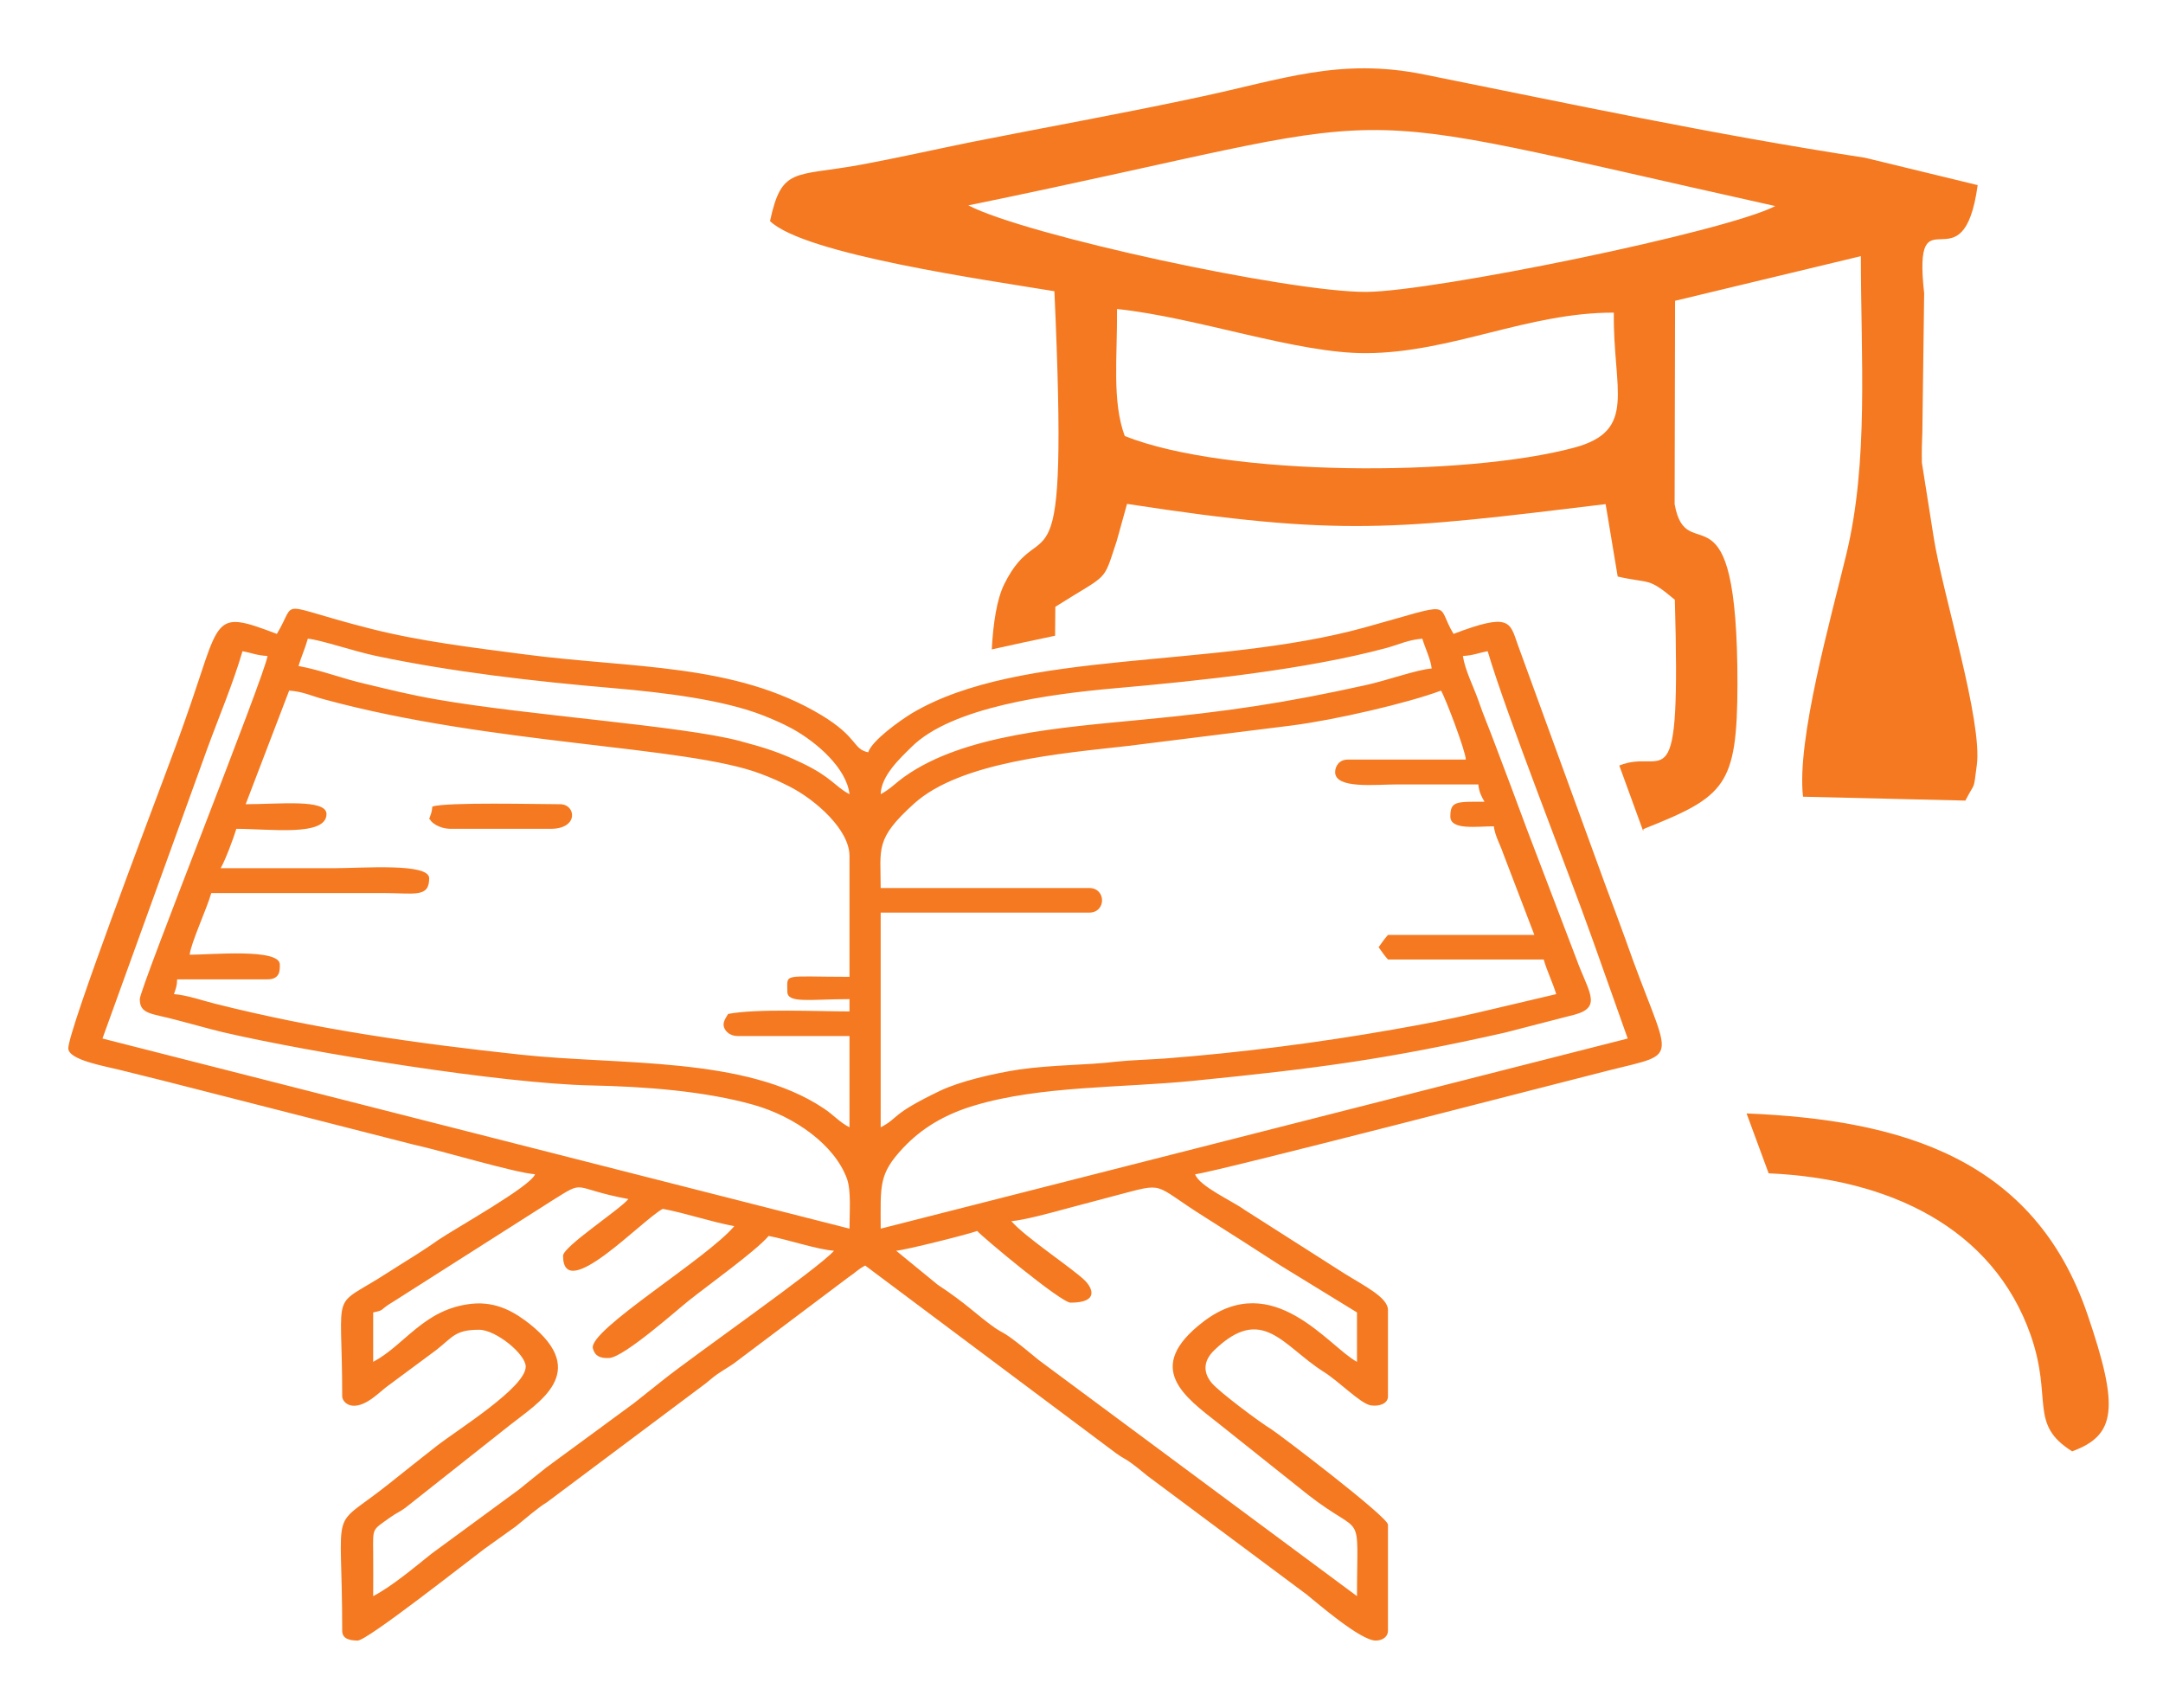 <svg width="95" height="75" viewBox="0 0 95 75" fill="none" xmlns="http://www.w3.org/2000/svg">
<path fill-rule="evenodd" clip-rule="evenodd" d="M44.42 53.63C44.92 53.6 46.3 53.23 46.76 53.1C47.55 52.89 48.2 52.72 49.02 52.5C51.24 51.92 50.56 51.97 52.88 53.43C54.02 54.15 55.07 54.82 56.21 55.56L59.6 57.64V59.81C58.36 59.15 55.93 55.7 52.86 58.04C50.19 60.08 52.04 61.35 53.55 62.54L57.44 65.64C59.95 67.6 59.6 66.14 59.6 70.1L45.62 59.73C45.19 59.38 44.83 59.07 44.39 58.75C44.09 58.53 44 58.52 43.7 58.32C42.83 57.7 42.51 57.3 41.18 56.42L39.36 54.93C39.77 54.9 42.56 54.2 42.92 54.06C43.11 54.3 46.6 57.21 47.02 57.21C48.27 57.21 47.98 56.58 47.67 56.26C47.19 55.76 45.01 54.33 44.42 53.63ZM24.73 55.15C24.73 57.29 28.19 53.58 29.11 53.09C30.13 53.28 31.22 53.66 32.25 53.85C31.04 55.29 25.83 58.42 26.04 59.22C26.13 59.56 26.36 59.66 26.76 59.64C27.42 59.6 29.78 57.49 30.24 57.13C31.09 56.45 33.2 54.94 33.76 54.28C34.57 54.43 35.9 54.88 36.63 54.93C35.99 55.68 30.45 59.54 29.07 60.65C28.63 61 28.29 61.27 27.85 61.62L24.01 64.44C23.57 64.79 23.23 65.06 22.79 65.42L18.96 68.23C18.22 68.82 17.23 69.66 16.39 70.1C16.39 69.45 16.4 68.8 16.39 68.15C16.38 67.08 16.35 67.21 17.11 66.66C17.4 66.45 17.51 66.43 17.79 66.23L22.38 62.6C23.62 61.61 25.95 60.29 23.27 58.15C22.66 57.67 21.84 57.14 20.71 57.26C18.61 57.49 17.79 59.07 16.39 59.81V57.64C16.87 57.54 16.7 57.54 17.06 57.3C17.31 57.15 17.5 57.02 17.74 56.87L24.26 52.72C25.78 51.77 25.03 52.18 27.6 52.66C27.2 53.14 24.73 54.75 24.73 55.15ZM12.7 30.33C13.32 30.37 13.68 30.57 14.26 30.72C21.62 32.72 30.16 32.75 33.4 33.98C33.89 34.16 34.3 34.35 34.71 34.56C35.83 35.14 37.31 36.44 37.31 37.59V42.9C34.34 42.9 34.58 42.72 34.58 43.55C34.58 44.08 35.57 43.88 37.31 43.88V44.42C35.88 44.42 33.24 44.29 31.98 44.53C31.85 44.74 31.73 44.92 31.8 45.12C31.87 45.32 32.09 45.5 32.39 45.5H37.31V49.51C36.85 49.27 36.62 48.97 36.18 48.68C32.75 46.38 27.22 46.79 22.88 46.32C18.14 45.81 13.89 45.2 9.44 44.08C8.95 43.96 8.21 43.7 7.64 43.66C7.72 43.41 7.77 43.34 7.78 43.01H11.75C12.31 43.01 12.29 42.61 12.29 42.36C12.29 41.64 9.28 41.93 8.33 41.93C8.38 41.43 9.08 39.92 9.28 39.22H16.8C18.21 39.22 18.85 39.44 18.85 38.57C18.85 37.89 15.94 38.13 14.62 38.13C12.98 38.13 11.34 38.13 9.69 38.13C9.88 37.82 10.27 36.78 10.38 36.4C11.86 36.4 14.34 36.75 14.34 35.75C14.34 35.08 12.26 35.32 10.79 35.32L12.7 30.33ZM58.64 33.91C58.64 34.66 60.41 34.45 61.38 34.45C62.56 34.45 63.74 34.45 64.93 34.45C64.96 34.78 65.06 34.97 65.2 35.21C63.96 35.21 63.7 35.18 63.7 35.86C63.7 36.47 64.86 36.29 65.61 36.29C65.66 36.71 65.89 37.09 66.02 37.48L67.39 41.06H60.96C60.78 41.27 60.72 41.36 60.55 41.6C60.72 41.84 60.78 41.93 60.96 42.14H67.8C67.95 42.66 68.18 43.11 68.35 43.66L64.87 44.48C63.58 44.78 62.53 44.98 61.16 45.22C57.98 45.78 54.53 46.23 51.13 46.49C50.57 46.53 49.64 46.56 48.99 46.63C47.78 46.78 46.24 46.76 44.77 46.97C43.59 47.15 42.14 47.5 41.3 47.9C39.07 48.97 39.52 49.07 38.68 49.51V40.08H47.84C48.59 40.08 48.59 39 47.84 39H38.68C38.68 37.25 38.42 36.85 40.15 35.29C42.19 33.45 46.62 33.09 49.54 32.76L56.75 31.86C58.62 31.62 61.83 30.88 63.29 30.33C63.48 30.64 64.37 32.98 64.38 33.36H59.19C58.82 33.36 58.64 33.65 58.64 33.91ZM38.68 34.88C38.7 34.07 39.53 33.3 40.03 32.81C41.79 31.05 46.12 30.48 48.94 30.23C52.69 29.9 57.37 29.41 60.92 28.45C61.49 28.29 61.85 28.1 62.47 28.05C62.59 28.46 62.84 28.96 62.88 29.36C62.26 29.4 60.9 29.89 59.98 30.09C56.4 30.88 53.92 31.25 50.14 31.61C46.64 31.95 42.35 32.25 39.74 34.1C39.34 34.38 39.11 34.65 38.68 34.88ZM13.52 28.05C14.05 28.09 15.57 28.61 16.53 28.81C19.87 29.51 23.42 29.92 26.92 30.22C29.25 30.42 31.77 30.74 33.49 31.41C33.9 31.57 34.39 31.78 34.79 32C35.9 32.61 37.19 33.76 37.31 34.88C36.65 34.53 36.54 34.14 35.22 33.51C34.26 33.05 33.64 32.85 32.48 32.54C29.95 31.87 23.19 31.42 19.19 30.72C18.03 30.52 17.16 30.3 16.07 30.04C15.01 29.8 14.11 29.43 13.11 29.25C13.23 28.85 13.4 28.48 13.52 28.05ZM64.25 28.81C64.74 28.78 64.9 28.68 65.34 28.6C66.19 31.47 68.78 37.98 69.96 41.3L71.49 45.61L38.68 53.96C38.68 52.05 38.58 51.57 39.67 50.41C40.48 49.55 41.49 48.94 42.8 48.55C45.7 47.68 49.28 47.78 52.38 47.47C57.92 46.92 60.95 46.51 66.1 45.35L69.2 44.55C70.38 44.21 69.75 43.54 69.23 42.1L67.07 36.44C66.58 35.12 66.16 33.99 65.66 32.68C65.41 32 65.15 31.41 64.93 30.76C64.72 30.16 64.35 29.45 64.25 28.81ZM6.14 43.88C6.14 44.55 6.65 44.5 7.73 44.79C8.47 44.98 9.04 45.15 9.78 45.33C13.69 46.24 22.05 47.59 25.96 47.67C28.37 47.72 30.96 47.92 33.09 48.52C34.9 49.03 36.66 50.28 37.2 51.77C37.39 52.3 37.31 53.25 37.31 53.96L4.5 45.61L9.1 32.89C9.63 31.44 10.23 30.04 10.65 28.6C11.09 28.68 11.25 28.78 11.75 28.81C11.66 29.59 6.14 43.4 6.14 43.88ZM12.16 27.84C9.24 26.73 9.74 27.11 8.11 31.68C7.82 32.51 7.54 33.25 7.25 34.03C6.66 35.62 3 45.24 3 46.04C3 46.55 4.59 46.82 5.23 46.98C6.17 47.22 6.91 47.39 7.83 47.63L18.17 50.27C19.41 50.54 22.62 51.51 23.5 51.57C23.32 52.1 19.99 53.95 19.23 54.47C18.5 54.99 17.81 55.39 17.05 55.88C14.46 57.56 15.03 56.35 15.03 61.33C15.03 61.57 15.48 62.13 16.5 61.3C16.73 61.12 16.87 60.98 17.11 60.81L19.16 59.29C19.88 58.73 19.98 58.4 21.04 58.4C21.78 58.4 23.09 59.47 23.09 60.02C23.09 60.94 20.09 62.79 19.16 63.52C18.42 64.1 17.78 64.61 17.04 65.2C14.42 67.28 15.03 65.84 15.03 71.62C15.03 71.97 15.35 72.05 15.71 72.05C16.13 72.05 20.45 68.64 21.28 68.02L22.65 67.04C23.09 66.69 23.56 66.26 24.03 65.97L30.99 60.76C31.25 60.55 31.41 60.4 31.69 60.23C32.02 60.01 32.1 59.99 32.43 59.73L37.27 56.09C37.59 55.88 37.66 55.76 38 55.58L49.04 63.84C49.33 64.05 49.43 64.06 49.72 64.28C49.98 64.47 50.15 64.62 50.4 64.82L57.38 70.02C57.84 70.39 59.75 72.05 60.42 72.05C60.74 72.05 60.96 71.87 60.96 71.62V66.96C60.96 66.62 56.17 62.98 55.85 62.78C55.31 62.45 53.56 61.14 53.22 60.74C52.8 60.23 52.88 59.73 53.34 59.29C55.44 57.27 56.34 59.1 58.11 60.23C58.81 60.66 59.73 61.63 60.2 61.72C60.56 61.78 60.96 61.65 60.96 61.33V57.53C60.96 56.98 59.91 56.47 59.03 55.92L54.64 53.12C54.13 52.75 52.66 52.09 52.49 51.57C53.22 51.52 69.17 47.38 70.66 47.01C73.96 46.18 73.32 46.76 71.39 41.25C71.1 40.44 70.82 39.71 70.52 38.9L66.66 28.31C66.31 27.32 66.33 26.89 63.84 27.84C63.01 26.47 64.04 26.42 59.93 27.56C53.25 29.4 44.84 28.49 40.06 31.32C39.52 31.65 38.31 32.51 38.13 33.04C37.44 32.89 37.7 32.39 36.08 31.41C32.28 29.12 27.77 29.36 23.05 28.74C20.77 28.44 18.47 28.17 16.27 27.61C12.01 26.53 13.1 26.28 12.16 27.84Z" fill="#F47920"/>
<path fill-rule="evenodd" clip-rule="evenodd" d="M18.99 35.42C18.96 35.72 18.93 35.72 18.85 35.97C18.88 35.99 18.9 35.99 18.91 36.03C18.93 36.08 19.24 36.4 19.81 36.4H24.19C25.43 36.4 25.3 35.32 24.6 35.32C23.62 35.32 19.67 35.22 18.99 35.42Z" fill="#F47920"/>
<path fill-rule="evenodd" clip-rule="evenodd" d="M46.34 27.92L46.35 26.65C48.75 25.13 48.42 25.64 49.05 23.75L49.5 22.13C58.92 23.58 61.27 23.26 70.52 22.14L71.05 25.32C72.49 25.65 72.36 25.33 73.56 26.34C73.82 35.6 73.13 32.8 71.12 33.62L72.17 36.5L72.18 36.41C75.77 34.98 76.3 34.54 76.31 30.04C76.31 20.74 74.08 25.1 73.55 22.14L73.57 13.21L81.73 11.25C81.73 15.73 82.08 20.26 81.09 24.35C80.41 27.18 78.9 32.5 79.19 34.99L86.32 35.16C86.78 34.27 86.66 34.79 86.82 33.62C87.09 31.69 85.32 26.08 84.93 23.61L84.41 20.32C84.4 19.85 84.41 19.41 84.43 18.99L84.51 12.88C83.99 8.2 86.22 12.81 86.86 8.13L81.92 6.93C75.09 5.88 69.03 4.57 62.54 3.27C58.83 2.52 56.32 3.49 52.64 4.27C49.24 5 45.92 5.59 42.61 6.25C41.08 6.56 39.46 6.93 37.72 7.25C34.88 7.76 34.33 7.33 33.82 9.71C35.33 11.17 43.29 12.29 46.31 12.79C46.95 27.04 45.81 22.22 44.11 25.65C43.78 26.31 43.62 27.38 43.56 28.52C44.45 28.32 45.39 28.12 46.34 27.92ZM77.68 51.53C82.96 51.76 87.53 53.91 89.19 58.64C90.17 61.45 89.09 62.54 91.01 63.74C92.94 63.03 93.09 61.84 91.68 57.72C89.34 50.87 83.51 49.18 76.71 48.9L77.68 51.53ZM60.01 15.51C63.76 15.49 67.1 13.72 70.88 13.73C70.84 17.14 71.93 18.91 69.14 19.66C64.34 20.95 53.89 20.94 49.4 19.15C48.83 17.62 49.08 15.64 49.06 13.57C52.58 13.94 56.97 15.53 60.01 15.51ZM42.53 9.02C63.1 4.8 57.07 4.41 77.97 9.05C75.8 10.18 63 12.8 60.01 12.82C56.64 12.84 45.07 10.34 42.53 9.02Z" fill="#F47920"/>
</svg>

